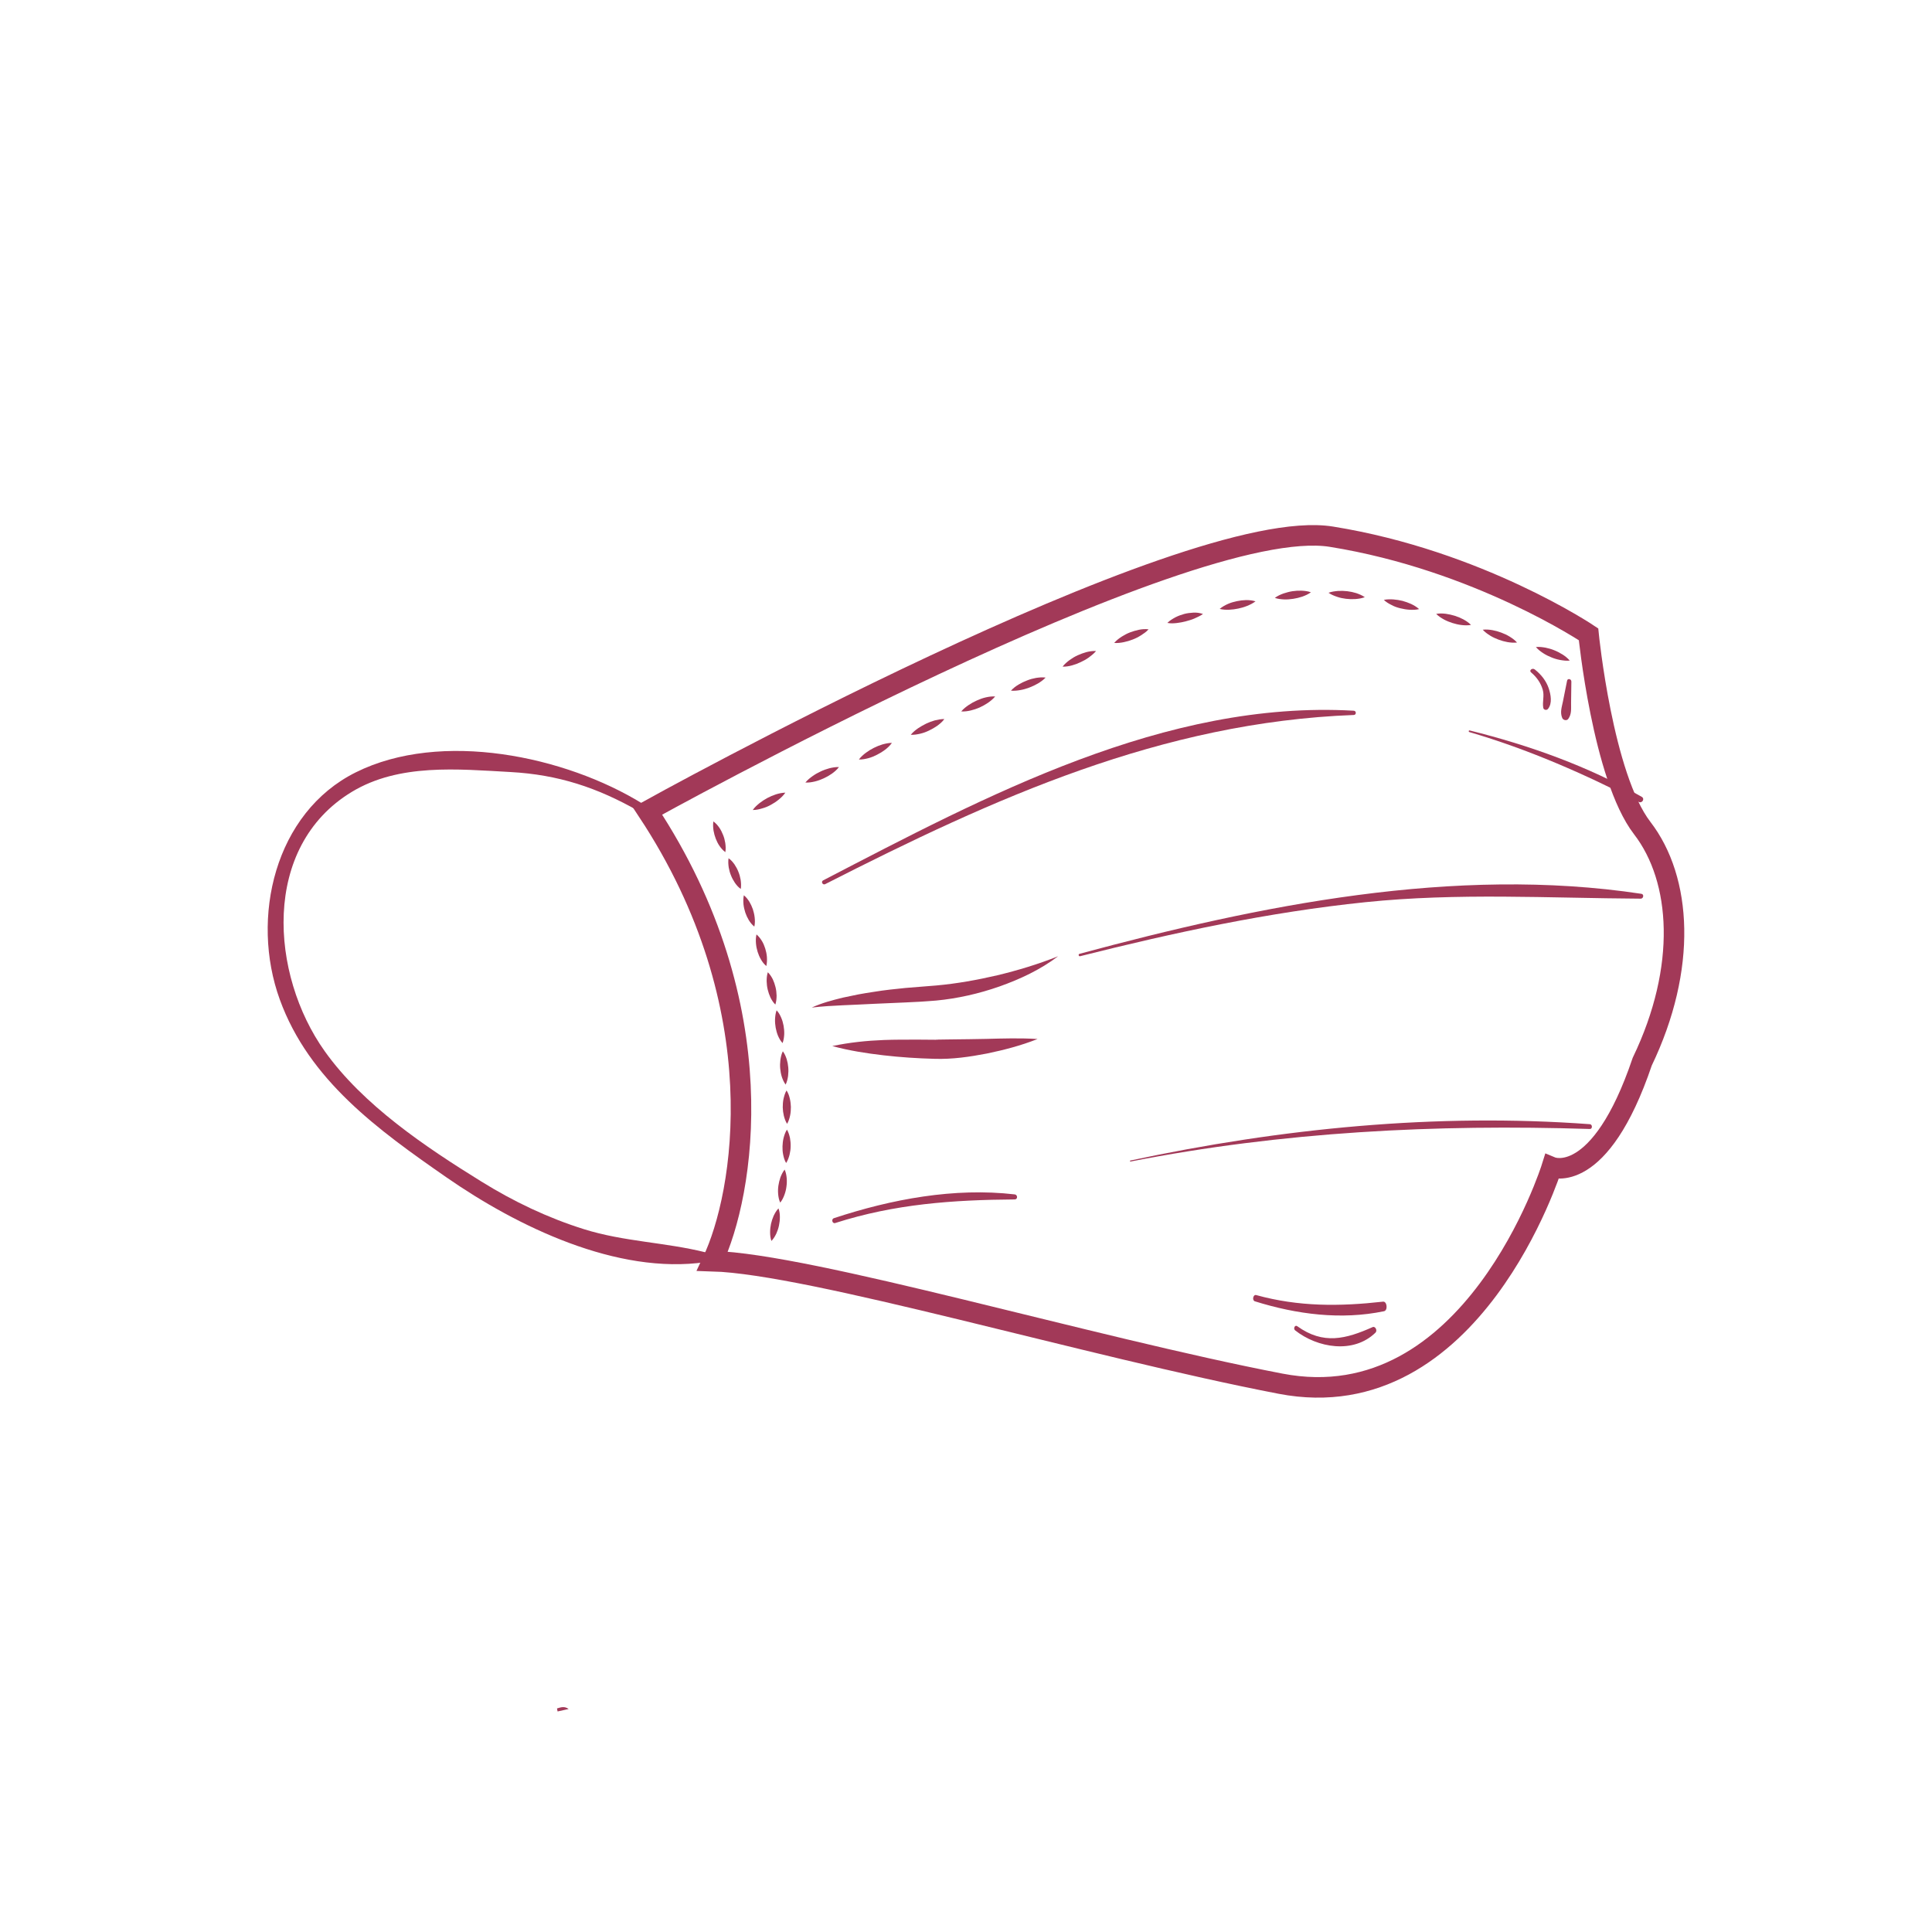 <?xml version="1.0" encoding="UTF-8"?>
<svg width="166px" height="166px" viewBox="0 0 166 166" version="1.1" xmlns="http://www.w3.org/2000/svg" xmlns:xlink="http://www.w3.org/1999/xlink">
    <title>PPE</title>
    <g id="JBC-landing" stroke="none" stroke-width="1" fill="none" fill-rule="evenodd">
        <g id="JBC-official-website" transform="translate(-312, -2901)">
            <g id="Group-10" transform="translate(312, 2901)">
                <g id="JBC-ICONS_Logo-5" transform="translate(23, 46)">
                    <g id="Group-15">
                        <path d="M52.084,40.25 L54.741,40.134 L56.074,40.068 C56.515,40.043 56.981,40.002 57.438,39.969 C59.261,39.796 61.091,39.383 62.865,38.763 C64.631,38.136 66.381,37.326 67.914,36.162 C66.18,36.856 64.438,37.376 62.696,37.797 C60.954,38.202 59.204,38.516 57.454,38.673 L54.797,38.887 C53.898,38.978 52.999,39.069 52.1,39.218 C51.651,39.284 51.201,39.358 50.752,39.441 C50.302,39.531 49.853,39.622 49.403,39.721 C48.512,39.944 47.605,40.176 46.746,40.572 C47.645,40.465 48.536,40.415 49.419,40.374 C50.31,40.333 51.193,40.299 52.084,40.25 L52.084,40.25 Z" id="Path" fill="#A23958" fill-rule="nonzero"></path>
                        <path d="M52.909,44.673 C54.38,44.843 55.843,44.938 57.315,44.976 C58.832,45.023 60.318,44.805 61.79,44.522 C63.253,44.219 64.717,43.841 66.15,43.273 C64.656,43.179 63.185,43.226 61.713,43.264 C60.242,43.302 56.278,43.321 57.704,43.34 C58.047,43.349 54.631,43.292 52.947,43.358 C51.468,43.415 49.997,43.566 48.51,43.879 C49.974,44.276 51.445,44.503 52.909,44.673 L52.909,44.673 Z" id="Path" fill="#A23958" fill-rule="nonzero"></path>
                        <path d="M32.227,23.064 C25.558,18.943 14.888,16.72 7.576,20.358 C0.601,23.826 -1.502,32.867 1.037,39.872 C3.553,46.83 9.55,51.122 15.332,55.141 C21.45,59.394 30.024,63.546 37.619,62.442 C38.047,62.379 38.009,61.695 37.619,61.602 C34.17,60.739 30.613,60.692 27.171,59.612 C24.066,58.64 21.121,57.233 18.353,55.515 C13.565,52.552 8.196,48.953 4.899,44.319 C0.219,37.75 -0.577,26.757 7.232,22.037 C11.293,19.581 16.349,20.086 20.877,20.335 C24.953,20.56 28.296,21.657 31.867,23.686 C32.273,23.919 32.625,23.305 32.227,23.064 L32.227,23.064 Z" id="Path" fill="#A23958" fill-rule="nonzero"></path>
                        <path d="M32.634,23.681 C32.634,23.681 78.772,-1.912 91.394,0.114 C104.024,2.141 113.489,8.501 113.489,8.501 C113.489,8.501 114.706,20.738 118.102,25.149 C121.498,29.559 121.983,37.146 118.102,45.221 C114.459,55.992 110.331,54.283 110.331,54.283 C110.331,54.283 103.531,76.072 87.02,72.888 C70.508,69.705 46.712,62.607 38.217,62.359 C40.89,56.737 43.808,40.578 32.634,23.681 Z" id="Path" stroke="#A23958" stroke-width="1.764"></path>
                        <path d="M47.904,29.965 C62.439,22.562 76.813,16.055 93.319,15.432 C93.55,15.424 93.55,15.081 93.319,15.066 C77.128,14.138 61.7,22.391 47.719,29.646 C47.511,29.763 47.696,30.074 47.904,29.965 L47.904,29.965 Z" id="Path" fill="#A23958" fill-rule="nonzero"></path>
                        <path d="M103.243,16.898 C108.329,18.385 113.116,20.49 117.801,22.899 C118.092,23.052 118.352,22.632 118.06,22.465 C113.439,19.841 108.463,18.049 103.274,16.761 C103.196,16.738 103.156,16.867 103.243,16.898 L103.243,16.898 Z" id="Path" fill="#A23958" fill-rule="nonzero"></path>
                        <path d="M69.81,36.157 C77.879,34.125 86.016,32.374 94.315,31.517 C102.268,30.698 110.013,31.168 117.974,31.214 C118.212,31.214 118.281,30.834 118.027,30.797 C101.976,28.37 85.185,31.79 69.757,35.953 C69.618,35.991 69.68,36.195 69.81,36.157 L69.81,36.157 Z" id="Path" fill="#A23958" fill-rule="nonzero"></path>
                        <path d="M74.135,53.801 C87.221,51.241 100.347,50.583 113.604,51.004 C113.836,51.013 113.836,50.609 113.604,50.592 C100.393,49.619 87.113,50.943 74.119,53.714 C74.065,53.731 74.088,53.81 74.135,53.801 L74.135,53.801 Z" id="Path" fill="#A23958" fill-rule="nonzero"></path>
                        <path d="M48.763,59.084 C53.885,57.444 58.875,57.096 64.188,57.057 C64.459,57.057 64.445,56.655 64.188,56.624 C59,56.021 53.592,57.034 48.653,58.667 C48.404,58.744 48.506,59.162 48.763,59.084 L48.763,59.084 Z" id="Path" fill="#A23958" fill-rule="nonzero"></path>
                        <path d="M108.548,11.769 C109.046,12.191 109.387,12.688 109.553,13.26 C109.71,13.802 109.507,14.292 109.6,14.819 C109.627,14.985 109.876,15.068 110.006,14.909 C110.393,14.435 110.245,13.674 110.07,13.147 C109.858,12.522 109.443,11.972 108.871,11.521 C108.659,11.355 108.354,11.603 108.548,11.769 L108.548,11.769 Z" id="Path" fill="#A23958" fill-rule="nonzero"></path>
                        <path d="M111.645,12.492 C111.527,13.08 111.41,13.669 111.292,14.258 C111.19,14.768 111.025,15.198 111.229,15.69 C111.316,15.893 111.622,15.945 111.747,15.77 C112.053,15.339 111.983,14.9 111.99,14.372 C111.998,13.766 112.006,13.16 112.014,12.553 C112.006,12.325 111.684,12.263 111.645,12.492 L111.645,12.492 Z" id="Path" fill="#A23958" fill-rule="nonzero"></path>
                        <path d="M84.82,65.81 C88.436,66.94 92.231,67.426 95.914,66.663 C96.263,66.593 96.181,65.8 95.832,65.84 C92.112,66.256 88.607,66.286 84.931,65.274 C84.671,65.205 84.56,65.73 84.82,65.81 L84.82,65.81 Z" id="Path" fill="#A23958" fill-rule="nonzero"></path>
                        <path d="M88.277,68.304 C90.182,69.812 93.285,70.353 95.182,68.504 C95.37,68.321 95.167,67.929 94.942,68.025 C92.648,69.045 90.706,69.568 88.457,67.946 C88.262,67.807 88.097,68.156 88.277,68.304 L88.277,68.304 Z" id="Path" fill="#A23958" fill-rule="nonzero"></path>
                    </g>
                    <g id="Group" transform="translate(37.926, 23.814)" fill="#A23958" fill-rule="nonzero">
                        <path d="M1.39,2.616 C1.348,2.369 1.291,2.138 1.2,1.922 C1.115,1.706 1.009,1.489 0.875,1.297 C0.741,1.104 0.586,0.918 0.367,0.764 C0.325,1.05 0.346,1.304 0.381,1.551 C0.423,1.798 0.487,2.022 0.572,2.246 C0.656,2.462 0.762,2.678 0.896,2.871 C1.03,3.064 1.185,3.249 1.397,3.403 C1.446,3.118 1.425,2.863 1.39,2.616 L1.39,2.616 Z" id="Path"></path>
                        <path d="M2.71,5.773 C2.667,5.526 2.604,5.302 2.512,5.078 C2.427,4.862 2.314,4.654 2.18,4.453 C2.039,4.26 1.891,4.075 1.672,3.928 C1.63,4.214 1.651,4.468 1.686,4.715 C1.729,4.962 1.792,5.186 1.884,5.41 C1.969,5.626 2.082,5.834 2.216,6.035 C2.35,6.228 2.505,6.413 2.724,6.568 C2.766,6.274 2.745,6.02 2.71,5.773 L2.71,5.773 Z" id="Path"></path>
                        <path d="M3.888,9.801 C3.951,9.516 3.944,9.261 3.916,9.014 C3.888,8.767 3.831,8.536 3.761,8.312 C3.683,8.088 3.584,7.872 3.464,7.671 C3.337,7.471 3.196,7.278 2.985,7.108 C2.928,7.393 2.935,7.648 2.956,7.895 C2.985,8.142 3.041,8.373 3.112,8.597 C3.189,8.821 3.288,9.037 3.408,9.238 C3.535,9.439 3.676,9.631 3.888,9.801 L3.888,9.801 Z" id="Path"></path>
                        <path d="M4.071,10.473 C4.008,10.758 4.008,11.013 4.029,11.26 C4.05,11.507 4.1,11.738 4.17,11.97 C4.241,12.194 4.332,12.41 4.452,12.618 C4.572,12.826 4.713,13.019 4.918,13.189 C4.982,12.904 4.982,12.649 4.967,12.402 C4.946,12.155 4.897,11.916 4.826,11.692 C4.756,11.468 4.664,11.244 4.544,11.044 C4.417,10.843 4.276,10.642 4.071,10.473 L4.071,10.473 Z" id="Path"></path>
                        <path d="M5.045,13.722 C4.96,14 4.946,14.254 4.946,14.501 C4.953,14.748 4.982,14.987 5.038,15.219 C5.094,15.45 5.172,15.674 5.271,15.89 C5.377,16.106 5.504,16.315 5.694,16.5 C5.779,16.222 5.8,15.968 5.8,15.721 C5.793,15.474 5.765,15.234 5.708,15.003 C5.652,14.771 5.574,14.547 5.475,14.331 C5.363,14.115 5.236,13.907 5.045,13.722 L5.045,13.722 Z" id="Path"></path>
                        <path d="M5.8,16.994 C5.701,17.264 5.68,17.519 5.666,17.766 C5.659,18.013 5.68,18.252 5.722,18.491 C5.765,18.723 5.828,18.954 5.92,19.178 C6.019,19.402 6.132,19.618 6.315,19.811 C6.414,19.541 6.442,19.286 6.456,19.039 C6.463,18.792 6.442,18.553 6.4,18.314 C6.357,18.082 6.294,17.851 6.195,17.627 C6.103,17.411 5.991,17.195 5.8,16.994 L5.8,16.994 Z" id="Path"></path>
                        <path d="M6.336,20.513 C6.209,20.776 6.16,21.022 6.125,21.269 C6.096,21.516 6.089,21.756 6.11,21.995 C6.132,22.234 6.174,22.466 6.245,22.697 C6.322,22.929 6.414,23.152 6.576,23.376 C6.703,23.122 6.753,22.867 6.788,22.62 C6.816,22.373 6.823,22.134 6.802,21.895 C6.781,21.655 6.738,21.424 6.668,21.192 C6.59,20.961 6.499,20.729 6.336,20.513 L6.336,20.513 Z" id="Path"></path>
                        <path d="M6.654,23.878 C6.513,24.125 6.449,24.372 6.393,24.611 C6.343,24.85 6.329,25.097 6.329,25.337 C6.336,25.576 6.365,25.815 6.421,26.047 C6.484,26.286 6.555,26.517 6.703,26.749 C6.844,26.502 6.915,26.255 6.964,26.016 C7.014,25.776 7.028,25.529 7.028,25.29 C7.021,25.051 6.992,24.812 6.936,24.58 C6.88,24.341 6.802,24.102 6.654,23.878 L6.654,23.878 Z" id="Path"></path>
                        <path d="M6.689,27.243 C6.541,27.482 6.463,27.721 6.4,27.961 C6.343,28.2 6.315,28.439 6.308,28.678 C6.301,28.917 6.315,29.157 6.365,29.396 C6.414,29.635 6.477,29.874 6.619,30.114 C6.774,29.874 6.851,29.635 6.915,29.396 C6.971,29.157 7.007,28.917 7.007,28.678 C7.014,28.439 6.992,28.2 6.95,27.961 C6.894,27.721 6.83,27.482 6.689,27.243 L6.689,27.243 Z" id="Path"></path>
                        <path d="M5.962,34.011 C5.772,34.212 5.652,34.435 5.546,34.652 C5.447,34.875 5.377,35.099 5.32,35.338 C5.271,35.57 5.243,35.809 5.243,36.056 C5.243,36.303 5.264,36.55 5.356,36.812 C5.546,36.612 5.673,36.396 5.779,36.172 C5.878,35.948 5.955,35.724 6.005,35.485 C6.054,35.254 6.082,35.014 6.082,34.767 C6.082,34.52 6.061,34.273 5.962,34.011 L5.962,34.011 Z" id="Path"></path>
                        <path d="M6.492,30.677 C6.315,30.901 6.216,31.125 6.125,31.356 C6.047,31.588 5.991,31.819 5.955,32.058 C5.92,32.298 5.913,32.537 5.934,32.776 C5.955,33.023 5.998,33.262 6.11,33.517 C6.287,33.301 6.393,33.069 6.477,32.838 C6.562,32.606 6.619,32.375 6.647,32.136 C6.682,31.896 6.689,31.657 6.668,31.418 C6.647,31.179 6.604,30.932 6.492,30.677 L6.492,30.677 Z" id="Path"></path>
                    </g>
                    <g id="Group-14" transform="translate(41.679, 4.736)" fill="#A23958" fill-rule="nonzero">
                        <path d="M1.551,18.418 C1.783,18.294 2.008,18.147 2.218,17.976 C2.427,17.805 2.629,17.619 2.799,17.37 C2.504,17.378 2.241,17.44 1.985,17.518 C1.729,17.603 1.489,17.704 1.256,17.828 C1.024,17.953 0.799,18.1 0.589,18.263 C0.38,18.434 0.171,18.612 -3.35287353e-14,18.861 C0.295,18.861 0.558,18.799 0.814,18.721 C1.07,18.651 1.318,18.55 1.551,18.418 L1.551,18.418 Z" id="Path"></path>
                        <path d="M6.087,16.144 C6.327,16.035 6.56,15.904 6.785,15.748 C7.002,15.593 7.219,15.415 7.405,15.174 C7.11,15.158 6.847,15.213 6.583,15.275 C6.327,15.345 6.079,15.43 5.839,15.546 C5.598,15.655 5.366,15.787 5.149,15.942 C4.924,16.098 4.714,16.268 4.52,16.501 C4.815,16.517 5.079,16.47 5.342,16.408 C5.598,16.346 5.846,16.253 6.087,16.144 L6.087,16.144 Z" id="Path"></path>
                        <path d="M10.677,14.111 C10.917,13.994 11.142,13.854 11.359,13.691 C11.576,13.528 11.778,13.342 11.956,13.094 C11.662,13.094 11.398,13.156 11.142,13.226 C10.886,13.303 10.638,13.404 10.406,13.521 C10.173,13.637 9.94,13.777 9.723,13.94 C9.506,14.103 9.297,14.281 9.119,14.522 C9.413,14.53 9.677,14.475 9.94,14.406 C10.196,14.336 10.437,14.235 10.677,14.111 L10.677,14.111 Z" id="Path"></path>
                        <path d="M14.399,12.302 C14.663,12.24 14.911,12.147 15.151,12.03 C15.391,11.914 15.624,11.782 15.849,11.627 C16.066,11.464 16.283,11.293 16.461,11.045 C16.167,11.045 15.903,11.099 15.64,11.161 C15.384,11.231 15.136,11.324 14.895,11.441 C14.655,11.557 14.43,11.689 14.205,11.836 C13.98,11.992 13.771,12.162 13.577,12.395 C13.864,12.411 14.135,12.364 14.399,12.302 L14.399,12.302 Z" id="Path"></path>
                        <path d="M18.733,10.307 C18.997,10.245 19.245,10.16 19.493,10.051 C19.734,9.943 19.966,9.811 20.191,9.663 C20.416,9.508 20.633,9.337 20.827,9.104 C20.532,9.089 20.261,9.128 19.997,9.19 C19.734,9.252 19.485,9.345 19.245,9.454 C19.005,9.562 18.764,9.694 18.547,9.842 C18.322,9.997 18.105,10.16 17.911,10.393 C18.198,10.408 18.47,10.369 18.733,10.307 L18.733,10.307 Z" id="Path"></path>
                        <path d="M23.006,8.553 C23.269,8.507 23.525,8.429 23.773,8.336 C24.021,8.243 24.262,8.126 24.494,7.994 C24.727,7.855 24.952,7.7 25.161,7.482 C24.867,7.443 24.595,7.474 24.332,7.513 C24.068,7.56 23.812,7.63 23.564,7.731 C23.316,7.824 23.075,7.94 22.843,8.08 C22.61,8.22 22.385,8.383 22.184,8.608 C22.471,8.631 22.742,8.6 23.006,8.553 L23.006,8.553 Z" id="Path"></path>
                        <path d="M27.433,6.434 C27.689,6.365 27.937,6.271 28.177,6.155 C28.418,6.046 28.65,5.914 28.868,5.759 C29.085,5.596 29.302,5.433 29.496,5.2 C29.201,5.185 28.93,5.231 28.674,5.293 C28.418,5.363 28.162,5.456 27.922,5.565 C27.681,5.674 27.449,5.813 27.232,5.969 C27.014,6.132 26.797,6.31 26.619,6.543 C26.914,6.551 27.177,6.504 27.433,6.434 L27.433,6.434 Z" id="Path"></path>
                        <path d="M32.636,4.215 C32.884,4.121 33.117,4.005 33.349,3.858 C33.574,3.71 33.807,3.563 34.008,3.337 C33.721,3.299 33.442,3.322 33.179,3.376 C32.915,3.431 32.659,3.508 32.411,3.601 C32.163,3.695 31.923,3.826 31.698,3.966 C31.473,4.114 31.248,4.277 31.054,4.509 C31.349,4.525 31.612,4.494 31.876,4.44 C32.147,4.385 32.396,4.308 32.636,4.215 L32.636,4.215 Z" id="Path"></path>
                        <path d="M37.211,2.647 C37.459,2.577 37.707,2.515 37.947,2.406 C38.188,2.29 38.436,2.197 38.684,2.018 C38.405,1.925 38.133,1.886 37.862,1.902 C37.591,1.917 37.319,1.948 37.063,2.018 C36.808,2.088 36.552,2.181 36.311,2.305 C36.071,2.437 35.831,2.577 35.621,2.786 C35.908,2.841 36.179,2.825 36.443,2.794 C36.699,2.763 36.955,2.717 37.211,2.647 L37.211,2.647 Z" id="Path"></path>
                        <path d="M41.716,1.552 C41.972,1.498 42.22,1.428 42.468,1.327 C42.716,1.226 42.964,1.11 43.197,0.931 C42.918,0.846 42.654,0.823 42.383,0.823 C42.119,0.83 41.855,0.862 41.599,0.916 C41.344,0.97 41.088,1.04 40.84,1.149 C40.591,1.257 40.351,1.389 40.118,1.583 C40.398,1.653 40.669,1.661 40.933,1.653 C41.204,1.638 41.468,1.607 41.716,1.552 L41.716,1.552 Z" id="Path"></path>
                        <path d="M46.446,0.714 C46.701,0.675 46.957,0.613 47.213,0.528 C47.469,0.435 47.717,0.326 47.958,0.155 C47.686,0.054 47.415,0.031 47.151,0.016 C46.888,0.008 46.624,0.023 46.368,0.062 C46.112,0.101 45.856,0.171 45.6,0.256 C45.344,0.349 45.096,0.458 44.856,0.636 C45.127,0.73 45.399,0.753 45.662,0.768 C45.926,0.776 46.19,0.753 46.446,0.714 L46.446,0.714 Z" id="Path"></path>
                        <path d="M50.974,0.714 C51.23,0.745 51.493,0.753 51.765,0.737 C52.036,0.714 52.3,0.683 52.587,0.574 C52.346,0.411 52.098,0.31 51.85,0.225 C51.602,0.147 51.346,0.093 51.082,0.062 C50.826,0.031 50.563,0.023 50.291,0.039 C50.028,0.062 49.756,0.093 49.47,0.194 C49.71,0.365 49.958,0.458 50.206,0.543 C50.454,0.629 50.71,0.683 50.974,0.714 L50.974,0.714 Z" id="Path"></path>
                        <path d="M55.642,1.529 C55.897,1.591 56.161,1.638 56.425,1.653 C56.688,1.669 56.96,1.669 57.254,1.599 C57.037,1.405 56.805,1.273 56.564,1.156 C56.324,1.048 56.076,0.962 55.828,0.893 C55.58,0.83 55.316,0.792 55.052,0.768 C54.789,0.753 54.517,0.745 54.223,0.807 C54.432,1.009 54.665,1.141 54.905,1.257 C55.13,1.382 55.386,1.467 55.642,1.529 L55.642,1.529 Z" id="Path"></path>
                        <path d="M60.116,2.794 C60.364,2.872 60.62,2.934 60.883,2.965 C61.147,2.996 61.418,3.012 61.713,2.957 C61.504,2.748 61.279,2.608 61.046,2.476 C60.813,2.352 60.565,2.251 60.317,2.173 C60.069,2.096 59.813,2.041 59.55,2.002 C59.286,1.971 59.015,1.956 58.72,2.01 C58.929,2.22 59.154,2.36 59.387,2.491 C59.619,2.616 59.867,2.717 60.116,2.794 L60.116,2.794 Z" id="Path"></path>
                        <path d="M64.078,4.222 C64.326,4.315 64.574,4.385 64.838,4.432 C65.101,4.478 65.373,4.502 65.667,4.471 C65.473,4.253 65.249,4.098 65.024,3.958 C64.799,3.819 64.559,3.71 64.31,3.617 C64.062,3.524 63.814,3.454 63.551,3.407 C63.287,3.361 63.016,3.337 62.721,3.369 C62.915,3.586 63.14,3.741 63.364,3.881 C63.589,4.021 63.83,4.129 64.078,4.222 L64.078,4.222 Z" id="Path"></path>
                        <path d="M68.614,5.744 C68.854,5.844 69.11,5.922 69.366,5.969 C69.63,6.015 69.901,6.054 70.196,6.023 C70.002,5.798 69.792,5.635 69.568,5.495 C69.343,5.356 69.11,5.231 68.87,5.138 C68.629,5.037 68.373,4.967 68.118,4.913 C67.854,4.867 67.583,4.828 67.288,4.859 C67.482,5.084 67.691,5.239 67.916,5.387 C68.141,5.534 68.373,5.65 68.614,5.744 L68.614,5.744 Z" id="Path"></path>
                    </g>
                </g>
            </g>
            <path d="M359.91,3048.05 C360.23,3047.98 360.54,3047.91 360.86,3047.84 C360.49,3047.57 360.18,3047.7 359.86,3047.79 C359.87,3047.88 359.89,3047.96 359.91,3048.05 Z" id="Path" fill="#A23958" fill-rule="nonzero"></path>
        </g>
    </g>
</svg>